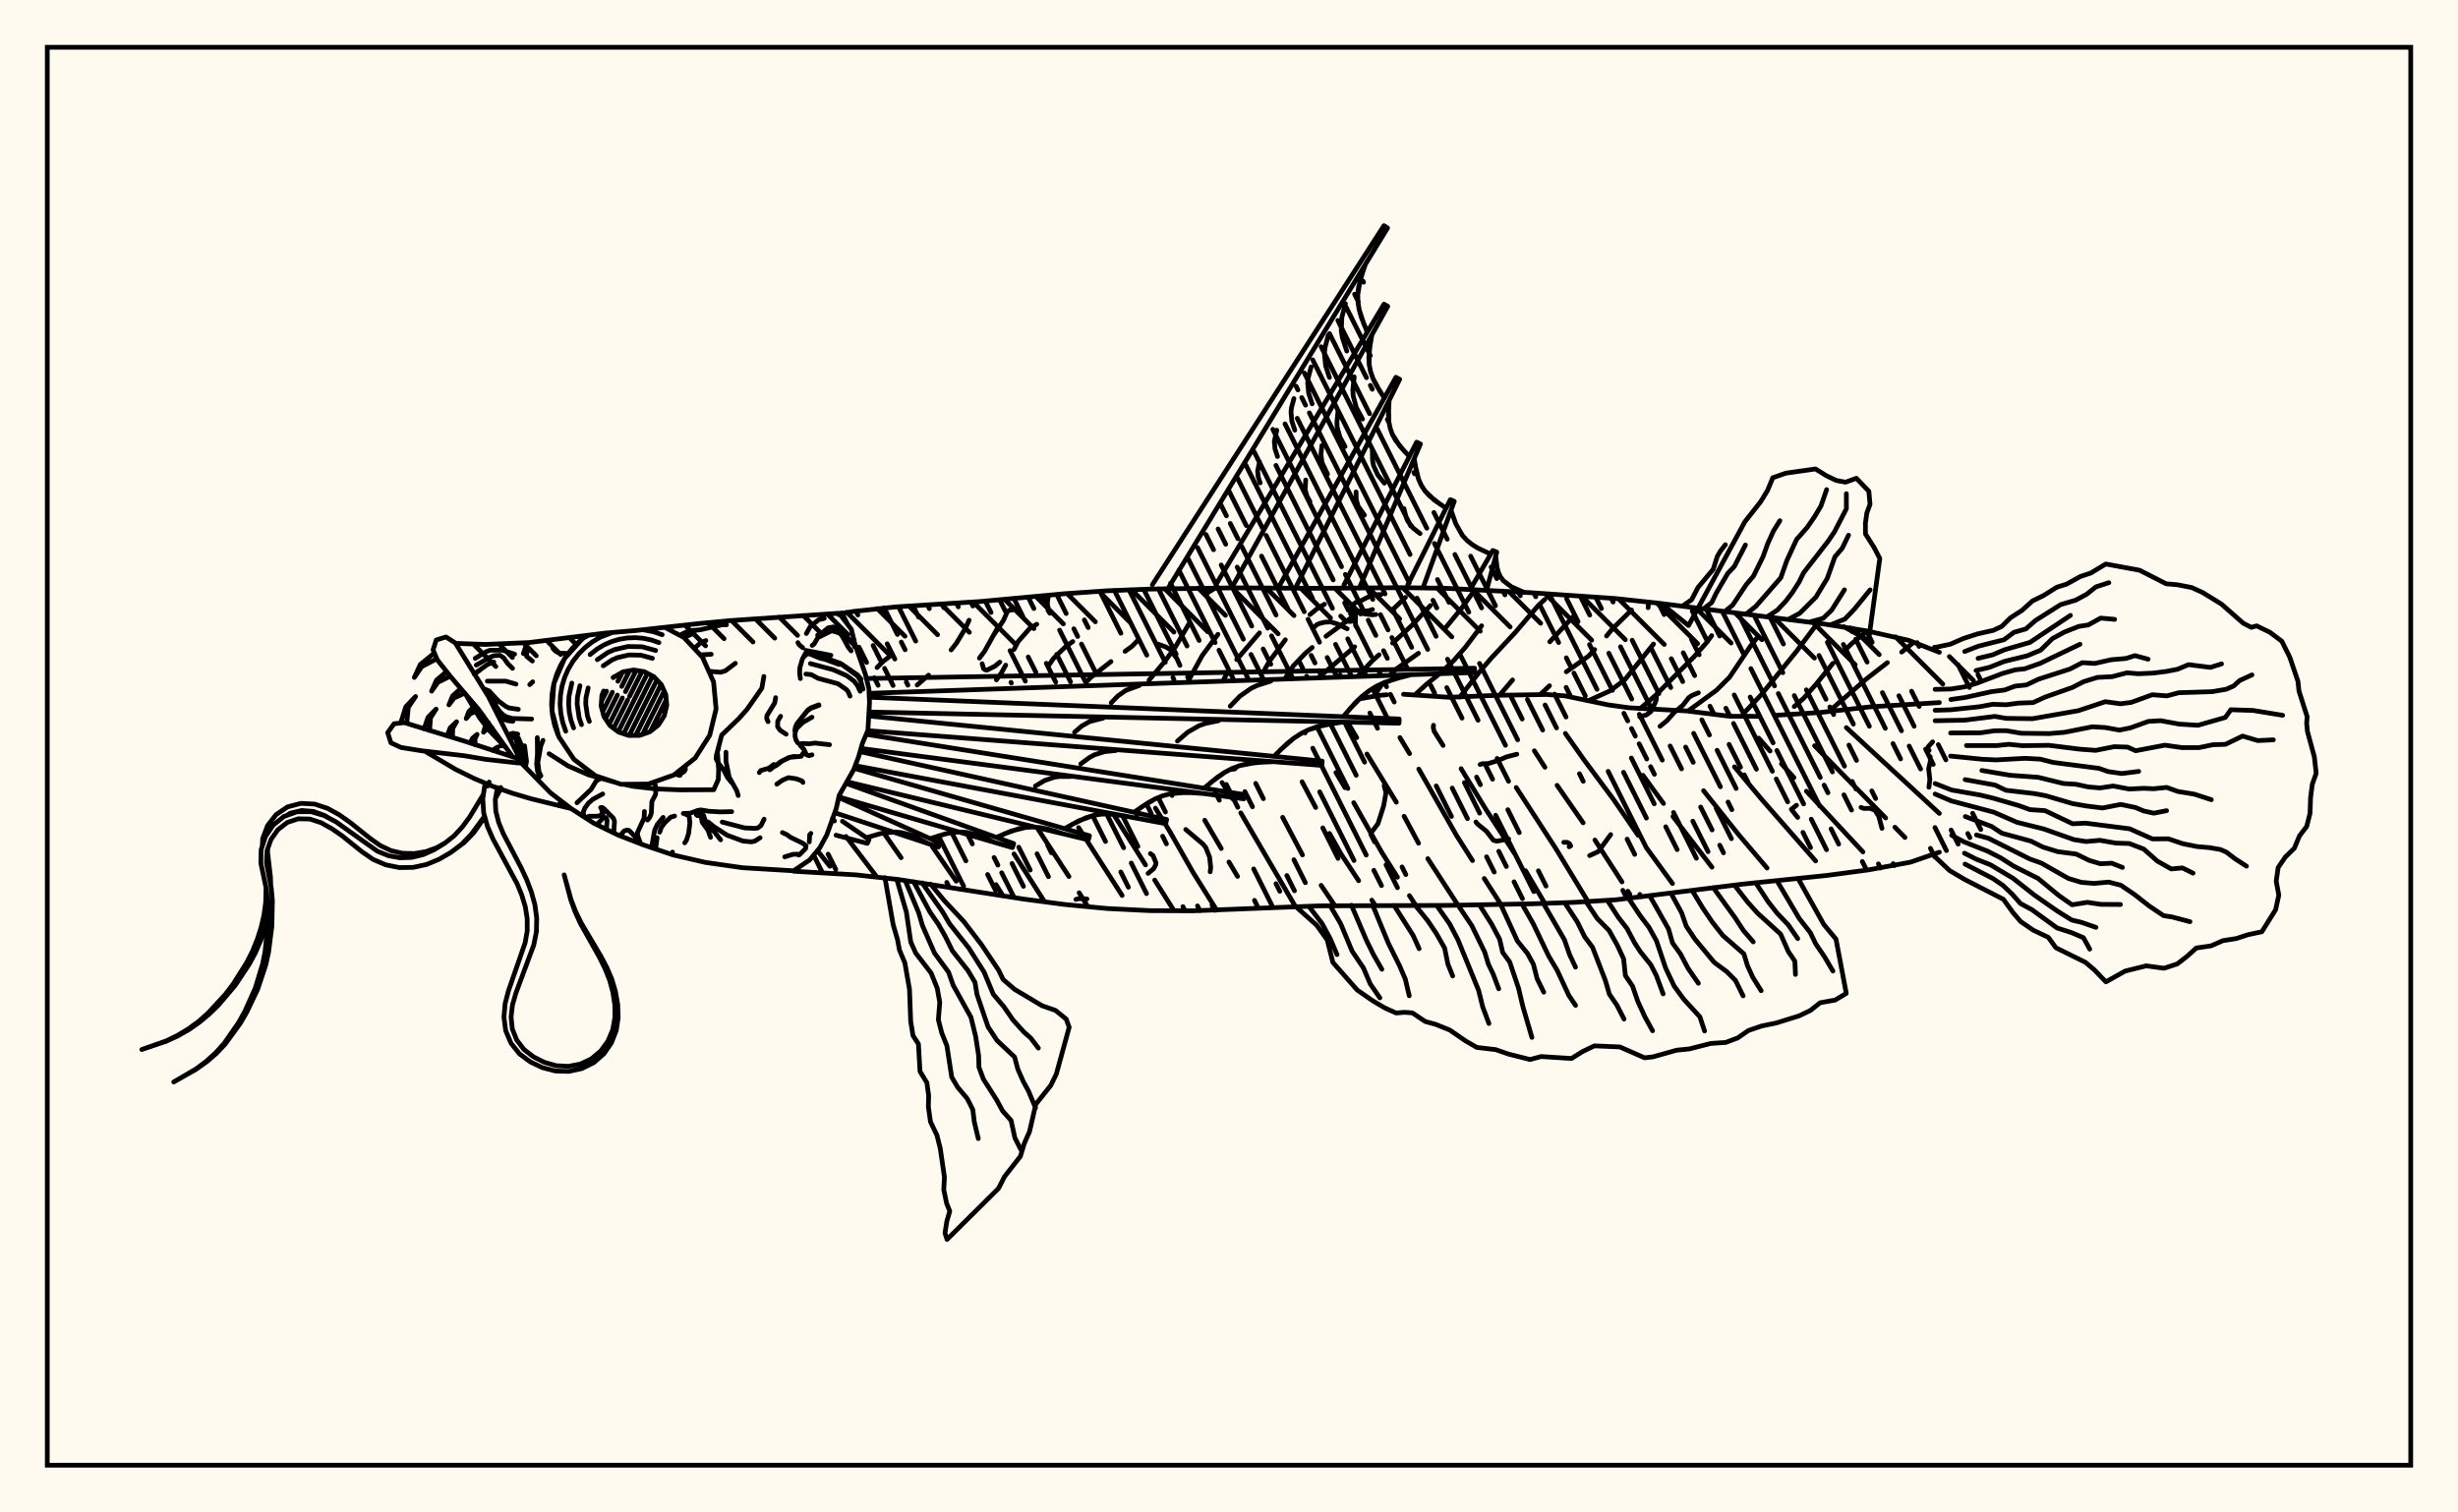 <svg xmlns="http://www.w3.org/2000/svg" width="520" height="320"><rect x="0" y="0" width="520" height="320" fill="floralwhite"/><rect x="10" y="10" width="500" height="300" stroke="black" stroke-width="1" fill="none"/><path stroke="black" stroke-width="1" fill="none" stroke-linecap="round" stroke-linejoin="round" d="
M 177.59 129.87 180.54 129.37 189.46 128.41 207.36 127.27 225.22 125.62 234.16 125 243.12 124.64 261.06 124.38 278.99 124.47 296.93 124.34 305.89 124.47 323.8 125.4 341.7 126.63 350.61 127.59 386.2 132.07 395.05 133.51 403.8 135.48 410.28 138.01 
M 410.28 180.31 404.15 182.42 395.33 184.04 386.44 185.23 368.6 187.07 341.9 190.37 332.95 190.92 323.99 191.23 306.06 191.56 279.16 191.66 252.27 192.71 243.31 192.67 234.35 192.23 225.42 191.39 216.53 190.22 189.95 186.07 181.04 185.1 167.89 184.33 
M 287.58 147.87 291.71 147.14 293.38 146.99 
M 296.92 146.89 306.56 147.53 316.8 147.11 327.24 146.94 331.08 147.23 340.31 149.15 344.65 149.75 356.87 150.42 365.87 151.54 371.88 151.56 
M 375.67 151.34 385.13 150.74 395.79 149.54 410.28 148.65 
M 168.03 184.15 168.19 184.35 
M 172.92 179.97 175.56 183.28 
M 178.21 129.76 177.8 130.14 
M 176.11 173.13 176.53 173.7 
M 178.97 176.97 185.53 185.59 
M 180.7 135.35 180.65 135.4 
M 186.97 176.24 190.63 181.47 
M 188.24 138.87 186.8 139.96 185.54 141.24 
M 197.22 179.1 202.29 186.43 
M 205.01 131.22 204.23 132.95 202.33 136.09 201.22 137.51 
M 196.45 142.85 194.03 144.93 
M 210.71 187.17 212.2 189.56 
M 211 132.93 208.28 137.8 207.2 139.24 
M 211.85 176.69 211.92 176.79 
M 214.52 180.67 220.99 190.81 
M 219.33 132.07 217.77 133.04 215.39 135.74 214.53 137.41 
M 212.76 140.73 211.86 142.36 210.79 143.84 
M 219.35 175.04 226.14 185.46 
M 228.3 188.89 230.14 191.83 
M 226.95 135.74 225.46 136.79 222.87 139.31 221.83 140.82 
M 228.17 175.09 237.39 189.46 
M 240.76 135.42 239.5 136.73 238.01 137.81 
M 235.03 139.97 230.72 143.36 229.93 144.18 
M 235.75 172.56 242.34 183 
M 244.28 186.2 248.37 192.69 
M 251.54 131.95 248.67 136.85 246.49 139.85 243.08 143.91 
M 244.44 170.98 247.47 175.91 252.4 184.59 257.39 192.56 
M 257.66 134.21 254.34 138.69 251.57 143.73 
M 254.86 173.54 258.36 179.52 
M 259.99 182.38 261.81 185.43 
M 266.45 133.9 261.63 139.55 
M 259.5 142.65 258.97 143.58 
M 258.53 165.57 260.71 168.98 
M 262.49 171.99 274.09 191.87 
M 280.2 127.84 278.57 128.84 277.12 130.03 
M 271.92 135.36 268.56 139.9 267.59 141.56 
M 271.35 172.93 275.54 180.88 
M 279.49 187.32 282.39 191.61 
M 286.62 130.14 280.52 134.62 
M 277.6 136.99 276.17 138.2 273.59 140.9 272.03 143.3 
M 275.46 165.41 278.34 170.85 
M 281.26 176.34 283.74 180.74 287.43 186.34 
M 290.21 190.45 290.93 191.54 
M 297.33 126.4 294.63 128.99 
M 286.59 136.85 279.18 143.15 
M 282.62 163.45 284.53 166.66 
M 286.39 169.83 292.32 180.34 295.64 185.6 
M 298.17 189.5 299.53 191.57 
M 302.6 128.12 298.77 132.24 294.61 136.07 
M 291.75 138.53 290.34 139.78 287.35 142.98 
M 285.11 152.86 287.02 156.07 
M 289.18 159.53 295.4 169.73 
M 297.05 172.71 300.1 178.41 
M 302.06 181.68 308.36 191.38 
M 312.03 124.75 309.19 128.71 305.6 133.09 
M 300.08 138.22 295.39 141.54 294.1 142.84 
M 292.49 144.58 290.66 147.31 
M 296.16 156.06 298.2 159.44 
M 300.15 162.72 308.09 176.69 311.51 182.08 
M 314 185.87 317.53 191.37 
M 313.44 132.4 310 136.95 307.51 139.79 304.76 142.38 301.8 144.76 299.38 146.98 
M 309.1 162.64 314.32 171.2 320.44 180.63 
M 322.73 184.22 326.82 191.14 
M 326.79 126.84 325.43 128.1 320.57 133.8 315.43 139.3 312.98 142.18 308.81 147.51 
M 320.76 166.62 329.16 179.57 335.94 190.74 
M 332.97 130.3 327.86 135.79 
M 319.99 143.86 317.22 147.12 
M 324.6 158.85 326.84 162.34 
M 329.41 166.16 334.92 174.09 
M 337.41 177.73 343.14 186.6 
M 344.38 188.56 344.81 189.23 
M 345.16 129.07 341.08 133.08 339.87 134.56 
M 337.36 137.43 336.06 138.81 331.36 142.14 
M 327.8 145.09 325.84 146.96 
M 331.16 155.18 335.22 160.92 341.38 169.19 346.57 176.76 
M 348.28 179.33 353.82 186.94 
M 349.81 136.26 343.74 143.81 340.65 146.15 336.02 148.25 
M 347.57 164.03 351.92 170 
M 353.92 172.76 362.17 183.47 
M 362.12 134.48 360.95 136.05 358.37 138.97 350.12 147.22 346.98 149.92 
M 360.4 167.3 367.75 176.51 373.83 183.66 
M 371.56 135.14 370.34 136.67 365.91 143.26 363.14 146.03 357.1 150.44 
M 366.93 162.23 372.53 168.94 384.1 182.15 
M 384.5 131.86 380.04 137.83 372.63 146.95 369.05 150.76 
M 372.07 156.18 374.46 158.9 
M 376.88 161.61 379.52 164.52 
M 382.16 167.4 394.11 180.25 
M 395.05 133.51 391.71 136.19 390.36 137.53 
M 387.77 140.34 384.12 144.86 381.54 147.77 379.58 149.49 
M 383.88 157.78 398.92 173.06 
M 400.87 175.02 403.01 177.19 
M 404.85 135.89 402.3 137.97 
M 399.28 140.2 394.81 143.67 386.92 150.52 
M 390.6 153.94 410.28 172.1 
M 283.63 130.35 284.54 131.25 285.02 131.46 285.76 131.49 286.33 131.3 286.64 130.94 286.7 130.17 286.42 129.7 
M 292.17 125.79 290.63 125.84 290.04 126.01 287.8 127.16 286.89 127.43 286.31 127.83 285.6 129.03 
M 346.88 151.64 348.32 151.25 349.28 150.53 350.19 148.63 350.39 148.02 350.45 146.98 
M 380.31 172.95 378.96 171.24 380.06 170.37 
M 319.16 177.5 316.65 177.98 315.92 177.77 314.48 175.89 312.56 174.33 312.24 173.91 
M 221.8 125.93 221.58 127.51 221.71 129.15 222.1 129.75 
M 286.88 132.56 286.75 132.22 286.77 130.09 
M 340.75 176.58 338.12 180.18 336.29 181.02 
M 211.52 140.09 210.46 140.95 208.81 141.78 208.49 141.75 208.08 141.48 207.78 140.43 
M 290.01 176.27 291.51 174.29 292.72 170.48 293.21 167.7 292.81 166.23 
M 227.61 190.29 228.25 190.13 229.94 190.2 
M 283.52 142.83 283.42 143.06 
M 320.89 159.57 318.74 160.13 316.77 160.96 314.83 161.55 313.55 161.59 313.13 161.75 
M 291.06 130.01 290.28 130.08 288.54 129.86 286.86 129.24 286.19 129.36 285.75 129.77 
M 305.29 157.72 303.4 154.72 303.21 153.93 303.27 153.45 
M 243.37 180.6 243.93 181.02 244.56 182.57 244.5 182.96 244.04 183.81 242.88 184.79 
M 351.18 153.67 352.66 152.47 354.14 150.78 356.05 149.17 357.26 147.61 357.85 147.19 359.3 146.58 
M 261.69 162.2 261.21 162.7 260.5 162.78 
M 210.35 134.16 212.28 131.27 213.12 129.38 213.71 129.03 214.1 129.09 
M 408.07 166.57 408.27 164.95 408.01 162.63 408.38 161.03 408.34 160.09 
M 408.86 156.96 407.9 158.01 407.86 158.37 408.11 158.77 
M 254.85 125.78 257.1 124.41 
M 256.02 184.45 256.13 183.51 255.9 181.36 255.07 179.28 254.49 178.58 250.85 175.5 
M 348.66 128.57 348.79 127.39 
M 278.08 132.62 278.61 132.15 279.18 131.91 280.21 131.65 281.49 131.58 282.89 132 285 133.04 
M 330.82 178.21 331.55 178.21 332.02 178.49 332.29 178.97 331.96 179.16 
M 249.62 140.78 248.96 139.31 247.61 137.46 246.58 136.86 245 136.29 
M 398.14 175.26 397.46 172.72 396.65 171.43 395.59 171.02 394.29 171.05 393.71 170.83 
M 290.35 128.96 289.62 129.2 288.02 129.37 286.54 129.17 285.91 129.49 285.7 129.88 
M 168.83 184.37 168.34 183.94 
M 243.79 123.71 292.78 47.75 293.54 48.23 247.08 124.54 
M 257.3 123.58 292.79 64.35 293.58 64.81 260.57 124.38 
M 270.81 123.67 295.31 79.83 296.11 80.25 274.05 124.44 
M 284.31 123.78 299.69 93.55 300.5 93.93 287.56 124.44 
M 297.83 123.71 306.82 105.71 307.65 106.07 301.05 124.35 
M 311.36 124.14 315.81 116.47 316.65 116.82 314.5 124.86 
M 320.92 124.74 322.44 125.32 
M 288.84 55.95 287.77 59.17 287.24 62.37 287.29 63.96 287.55 65.55 288 67.13 289.24 70.28 
M 290.23 70.85 289.68 74.04 289.66 77.13 289.95 78.61 290.45 80.06 291.14 81.46 292.86 84.21 
M 293.87 84.74 293.73 87.77 293.82 89.22 294.1 90.61 294.57 91.92 296.11 94.34 298.15 96.58 
M 299.18 97.06 299.7 100.01 300.11 101.39 300.68 102.67 301.43 103.83 303.45 105.82 305.92 107.51 
M 306.97 107.96 307.97 110.8 309.38 113.28 310.32 114.31 311.41 115.19 312.64 115.96 315.37 117.24 
M 316.42 117.68 316.7 120.02 316.99 121.08 317.43 122.04 318.04 122.86 319.75 124.15 321.91 125.11 
M 288.27 57.56 287.41 60.77 287.24 62.37 287.29 63.96 287.55 65.55 288.58 68.7 
M 284.64 64.25 283.87 67.14 283.75 70.01 283.99 71.44 284.92 74.28 
M 281 70.94 280.32 73.51 280.18 74.79 280.43 77.33 281.25 79.86 
M 277.37 77.64 276.77 79.88 276.65 81 276.86 83.23 277.59 85.44 
M 273.74 84.33 273.22 86.25 273.12 87.21 273.3 89.12 273.92 91.01 
M 270.1 91.02 269.59 93.42 269.74 95.01 270.26 96.59 
M 266.47 97.71 266.06 99.64 266.18 100.91 266.59 102.17 
M 289.92 72.45 289.57 75.6 289.66 77.13 289.95 78.61 290.45 80.06 291.96 82.84 
M 286.49 79.72 286.2 82.44 286.27 83.75 286.95 86.27 288.25 88.66 
M 283.07 87 282.83 89.27 282.88 90.37 283.46 92.48 284.55 94.48 
M 279.65 94.27 279.45 96.1 279.67 97.85 280.84 100.3 
M 276.23 101.55 276.11 103.61 276.46 104.89 277.13 106.12 
M 293.76 86.27 293.82 89.22 294.1 90.61 294.57 91.92 295.25 93.16 297.09 95.47 
M 290.32 95.18 290.37 97.44 290.58 98.5 291.46 100.46 292.87 102.23 
M 286.88 104.08 286.91 105.66 287.31 107.1 288.66 108.99 
M 299.41 98.55 300.11 101.39 300.68 102.67 301.43 103.83 302.36 104.87 304.66 106.68 
M 297.01 107.6 297.47 109.45 297.84 110.28 298.93 111.71 300.42 112.89 
M 183.29 143.56 311.95 141.38 311.97 142.29 183.86 146.69 
M 183.89 147.52 296 152.12 295.97 153.02 183.88 150.65 
M 183.85 151.49 279.72 161.04 279.64 161.94 183.57 154.59 
M 183.24 155.37 263.27 168.13 263.14 169.02 182.14 158.35 
M 181.95 159.03 246.8 173.38 246.62 174.27 180.92 162 
M 180.71 162.55 230.48 176.83 230.25 177.7 179.18 165.4 
M 178.99 165.74 214.45 178.48 214.17 179.33 177.47 168.61 
M 178.14 169.04 198.85 178.37 198.53 179.21 176.96 172.07 
M 178.22 173.76 183.85 177.62 183.48 178.44 176.87 176.71 
M 298.54 142.75 294.73 143.74 291.21 145.18 289.61 146.17 288.13 147.34 286.74 148.67 284.16 151.63 
M 284.12 152.77 280.36 153.34 276.84 154.4 275.22 155.21 273.69 156.21 272.24 157.37 269.51 160.02 
M 269.42 161.16 265.74 161.32 262.25 161.99 260.62 162.61 259.06 163.43 257.57 164.43 254.72 166.76 
M 254.56 167.89 251 167.65 247.58 167.94 245.96 168.38 244.38 169.03 242.86 169.86 239.91 171.86 
M 239.68 172.97 236.29 172.35 234.62 172.21 232.97 172.26 231.37 172.52 228.25 173.65 225.23 175.32 
M 224.94 176.42 221.74 175.43 220.15 175.11 218.56 174.98 216.99 175.06 213.89 175.84 210.81 177.17 
M 210.45 178.25 207.49 176.91 204.48 176.11 202.97 176.02 201.43 176.14 199.89 176.46 196.78 177.43 
M 196.37 178.49 193.57 177.06 192.16 176.52 190.73 176.16 189.27 176.02 186.31 176.36 183.29 177.23 
M 296.61 143.21 292.92 144.38 291.21 145.18 289.61 146.17 288.13 147.34 285.43 150.12 
M 268.83 144.11 266 145.01 264.69 145.63 262.33 147.28 260.26 149.41 
M 241.05 145.02 238.17 146.07 236.52 147.22 235.08 148.7 
M 282.22 153.02 278.56 153.79 276.84 154.4 275.22 155.21 273.69 156.21 270.86 158.66 
M 257.8 152.48 254.99 153.07 253.67 153.54 251.26 154.92 249.09 156.8 
M 233.37 151.94 230.5 152.67 228.82 153.63 227.32 154.94 
M 267.56 161.2 263.96 161.56 262.25 161.99 260.62 162.61 259.06 163.43 256.13 165.56 
M 236.06 158.79 233.71 159.02 231.54 159.7 230.53 160.24 228.63 161.62 
M 252.77 167.73 249.27 167.7 247.58 167.94 245.96 168.38 244.38 169.03 241.38 170.82 
M 226.44 164.3 224.16 164.28 223.07 164.43 220.99 165.14 219.04 166.31 
M 237.98 172.63 234.62 172.21 232.97 172.26 231.37 172.52 229.8 172.99 226.74 174.45 
M 223.34 175.89 220.15 175.11 218.56 174.98 216.99 175.06 215.43 175.36 212.34 176.47 
M 196.87 187.06 199.72 190.5 203.88 194.95 207.62 199.84 211.25 205.25 212.22 207.24 214.66 209.33 220.48 212.8 223.29 213.77 225.56 215.61 226.19 217.34 223.46 227.28 222.28 229.67 219.13 233.63 217.8 239.43 216.7 241.91 215.87 244.65 212.53 248.92 211.23 251.45 200.35 262.24 199.92 260.89 200.3 258.43 200.93 256.25 200.27 254.62 199.66 251.73 199.8 249.05 198.92 243.01 198.22 240.2 196.85 237.35 196.4 234.19 196.46 231.76 196.08 229.07 194.63 226.68 194.3 220.87 193.15 219.12 192.66 216.07 192.41 209.33 191.43 203.73 190.28 200.99 189.87 198.78 188.95 195.63 187.21 185.68 
M 195.08 186.8 199.38 192.88 200.91 195.48 204.92 200.53 208.18 205.66 210.13 210.35 212.36 212.98 214.29 215.78 216.62 218.36 218.07 219.64 219.67 221.75 
M 193.29 186.55 196.73 192.96 198.49 195.5 199.92 198.01 201.49 201.18 204.76 205.32 206.26 207.84 206.69 210.42 209.03 217.27 210.93 220.14 214.64 223.64 215.33 226.22 216.5 228.86 217.58 230.83 219.07 234.4 
M 191.5 186.29 194.33 193.06 195.15 195.83 197.7 201.65 200.67 205.68 201.66 208.48 205.41 215.23 206.4 219.27 207.03 223.3 207.1 225.79 208.03 228.3 210.85 232.73 212.1 235.04 213.9 237.07 214.7 240.74 215.95 243.2 
M 189.72 186.04 191.75 192.98 192.67 199.29 193.72 201.64 196.98 205.87 198.27 209.07 198.81 212.04 198.52 215.75 199.23 218.54 200.32 221.26 201.34 227.9 202.59 230.02 204.63 232.45 205.8 234.77 206.12 237.39 206.96 240.9 
M 380.4 185.88 385.83 195.59 388.41 198.69 390.59 210.18 388.22 211.59 385.05 212.16 383.04 213.76 380.67 214.91 375.74 216.45 372.71 217.07 369.89 218.03 367.63 219.6 365.07 220.56 361.93 220.77 357.37 221.93 354.69 222.2 349.71 223.6 347.93 223.81 342.69 221.51 337.3 221.28 334.77 222.5 332.46 223.95 326.02 223.54 323.7 224.17 319.17 223.03 316.43 222.08 312.42 221.61 310 220.2 306.73 217.95 303.76 216.74 301.53 216.13 298.79 214.3 297.09 214.18 295.37 214.33 292.93 213.24 290.33 211.69 287.12 209.46 281.98 203.63 280.78 198.86 278.54 195.74 274.14 191.82 
M 375.9 186.31 380.65 194.35 382.97 197.31 384.12 199.69 386.01 202.47 387.76 205.45 
M 371.41 186.75 374.08 190.81 375.98 193.23 378.32 195.68 380.32 198.59 
M 366.93 187.26 369.72 190.86 371.82 193.2 376.69 197.62 378.33 201.33 379.71 203.36 379.84 206.17 
M 362.44 187.79 367.07 194.18 368.84 196.89 370.91 199.28 
M 357.97 188.38 360.25 192.15 362.25 195.1 364.47 197.92 368.92 201.81 369.69 204.33 370.83 206.81 372.58 209.61 
M 353.5 188.99 355.76 193.14 356.73 195.94 358.55 198.67 362.64 203.61 365.31 205.58 367.15 207.44 368.76 210.7 
M 349.02 189.55 352.98 196.54 353.83 199.5 355.52 201.85 357.13 204.9 359.3 208.04 
M 344.53 190.07 347.04 193.81 348.84 196.19 350.43 199.05 352.36 204.79 354.15 208.59 356.21 211.42 359.62 215.14 360.61 218.14 
M 340.04 190.49 342.39 194.12 344.21 196.46 345.8 199.47 347.05 201.4 349.22 204.1 350.38 206.34 351.84 210.28 
M 335.53 190.76 337.9 194.33 340.4 196.86 342.14 199.97 343.48 202.86 343.86 206.42 345.37 208.64 346.49 211.88 347.97 215.11 349.61 218.09 
M 331.03 191.01 333.69 195.06 335.24 198.2 336.91 200.42 339.64 207.5 340.47 210.35 342.08 212.7 343.57 215.61 
M 326.52 191.15 330.96 198.83 332.06 201.99 333.31 204.63 
M 322 191.29 324.35 195.42 327.65 202.32 329.43 205.3 331.9 210.61 333.32 212.72 
M 317.49 191.38 321.01 199.09 323.14 201.72 324.4 204.02 325.18 207.06 326.59 209.92 
M 312.98 191.46 315.56 195.52 317.25 198.72 317.9 201.51 319.37 203.51 321.25 209.06 322.15 212.89 324.08 219.49 
M 308.47 191.53 311.38 195.87 314.11 201.47 314.86 203.96 315.9 206.13 317.06 209.21 
M 303.95 191.59 306.66 195.44 308.42 198.8 312.82 209.58 313.66 213 314.99 216.55 
M 299.44 191.59 302.03 194.78 303.86 197.5 305.62 200.6 306.3 203.96 307.32 206.49 
M 294.92 191.56 298.95 197.91 300.22 200.72 
M 290.41 191.54 293.71 199.56 296.06 204.28 297.3 207.16 298.13 210.68 
M 285.9 191.52 289.09 198.98 290.63 202.1 292.34 205.08 
M 281.38 191.59 283.62 195.43 286.06 201.27 288.44 204.79 289.87 208.15 291.92 211.13 
M 276.87 191.74 279.69 195.4 281.44 198.65 282.85 201.97 
M 409.38 136.98 412.56 136.31 415.34 135.1 418.35 134.12 421.71 133.36 423.49 132.53 425.33 130.71 427.74 129.16 429.96 127.16 432.36 125.98 435.13 124.24 437.2 123.59 440.08 121.99 442.32 121.24 445.49 119.33 452.64 120.65 458.27 123.52 460.63 123.72 463.66 124.31 465.97 125.36 469.93 127.79 474.57 131.86 476.27 132.73 477.41 132.42 480.21 133.78 482.73 135.67 484.41 139.04 486.14 144.14 486.36 146.22 488.09 151.64 487.98 153.03 488.15 154.77 489.61 160.13 490 163.61 489.17 165.96 488.81 168.76 488.7 172.05 487.99 174.86 486.47 176.84 485.37 179.48 483.47 181.33 481.95 183.56 481.54 186.44 482.09 189.39 481.41 192.49 478.5 197.14 475.54 197.77 473.12 198.57 470.26 199.02 467.76 200.12 464.63 200.58 462.71 202.32 460.61 203.94 457.82 204.86 454.04 204.35 449.58 205.46 445.51 207.74 443 205.13 441.19 203.61 434.93 200.52 433.33 198.32 430.13 196.8 427.47 194.97 425.81 193.02 423.84 190.28 415.65 186.08 412.45 184.19 409.38 181.29 
M 415.64 137.84 418.59 136.7 423.96 135.35 426.08 133.78 428.57 133.07 430.63 131.27 435.94 127.92 439.12 126.98 441.44 125.73 443.4 124.17 446.14 123.28 
M 418.47 139.29 421.54 138.55 424.04 137.48 429.43 135.92 438.01 130.2 
M 418.04 141.87 420.92 141.18 423.99 139.95 428.86 138.75 431.71 137.56 434.2 135.11 436.74 133.73 439.77 132.53 441.79 132.22 444.42 130.77 447.36 131.04 
M 409.38 145.85 412.7 145.78 415.57 145.33 418.2 144.56 423.61 142.5 426.34 141.72 428.31 141.51 431.61 140.35 440.03 136.31 
M 412.71 148 415.77 147.56 421.3 146.34 424.08 145.99 426.29 145.17 428.69 144.92 431.28 143.69 437.91 141.55 440.53 140.2 443.14 140.37 446.64 139.58 449.74 139.32 451.66 138.71 454.44 139.47 
M 409.38 150.28 412.61 150.18 418.76 149.53 421.56 149.01 424.43 149.11 427.02 148.76 430.11 148.65 432.64 147.49 438.45 145.44 440.81 144.22 443.73 143.32 446.81 143.17 449.98 142.35 452.36 142.55 455.5 142.41 458.34 142.05 460.69 141.59 462.99 140.62 467.62 141.21 469.98 140.46 
M 409.38 152.49 415.64 152.37 422.02 151.57 424.43 151.99 429.98 152.06 439.7 150.36 445.39 148.46 448.61 148.9 450.86 148.61 455.33 146.99 458.42 147.23 460.95 146.56 467.99 146.34 470.97 145.83 472.53 145.14 473.8 143.99 476.41 142.79 
M 412.66 155.08 418.97 155.05 421.96 154.61 424.44 154.6 427.61 155.14 433.54 155.21 436.76 154.94 442.65 153.77 445.36 153.93 448.38 154.47 450.7 154 454.5 152.63 457.1 152.48 461 153.2 465.01 153.45 470.79 151.79 471.94 150.16 476.68 150.32 482.9 151.34 
M 416.01 157.74 422.35 157.75 424.96 157.48 427.89 157.77 433.44 157.69 439.91 158.5 443.36 158.76 447.25 157.98 450.11 158.07 451.79 158.84 458 157.66 461.62 158.18 465.2 158.18 468.14 157.57 470.82 157.48 474.42 155.74 477.64 156.69 480.93 156.53 
M 412.65 159.97 419.37 160.64 422.26 160.78 428.42 160.44 431.64 160.62 434.35 161.31 444.07 162.57 445.98 163.25 448.87 163.66 452.45 163.21 
M 419.27 163.01 425.24 164.03 431.18 164.46 436.53 165.77 439.16 165.93 441.73 166.49 444.26 166.71 447.05 166.3 450.44 166.94 453.53 166.79 455.62 166.88 458.36 166.6 460.75 167.46 464.2 168.02 467.82 169.2 
M 415.73 164.95 422.1 166.11 424.35 167.2 430.35 167.9 432.78 168.35 438.41 170.01 441.37 170.53 444.79 170.95 448.66 170.2 451.77 170.85 453.5 171.58 455.64 172.05 458.35 171.52 
M 409.38 165.78 412.88 167.15 418.91 168.21 421.65 168.87 427.05 170.43 429.46 171.3 432.63 171.51 438.48 174.29 441.22 174.16 450.52 175.35 455.36 177.5 458.7 177.47 461.79 178.51 464.79 179.11 467.5 179.35 469.75 179.74 471.04 180.32 472.78 181.66 475.25 183.26 
M 409.38 168 412.83 169.46 421.77 171.83 426.71 173.98 432.37 175.39 438.76 177.65 441.33 178.05 444.24 177.79 447.61 178.38 450.46 178.47 453.53 179.65 456.39 182.19 459.34 183.85 461.7 183.63 463.95 184.74 
M 415.77 172.76 421.32 174.85 423.49 176.28 429.68 177.97 432.18 179.22 435.32 180.19 439.23 180.7 441.98 182.04 444.35 182.75 446.74 182.63 449.01 183.53 
M 418.13 176.66 420.65 177.35 429.41 181.74 431.86 182.61 437.56 185.85 440.3 186.68 442.99 186.91 446.1 186.63 448.67 187.29 451.53 189.23 454.69 191.7 457.71 193.73 459.51 194.01 463.3 195.01 
M 412.89 176.73 415.46 178.1 420.51 180.1 423.28 181.51 426 183.25 431.14 185.84 435.59 189.5 438.35 191.43 441.58 190.91 444.46 191.34 448.59 191.37 
M 415.58 180.51 418.06 181.77 421.07 182.96 425.86 185.82 430.4 189.39 435.22 192.75 438.31 194.67 440.32 195.14 443.41 196.21 
M 415.71 182.82 421.67 185.91 423.76 187.35 425.7 189.2 427.45 191.17 429.88 192.48 435.17 196.33 438.26 197.33 440.76 198.39 442.09 200.81 
M 351.42 127.67 357.22 132.35 369.13 110.4 372.48 106.14 373.93 103.77 375.04 101.08 377.81 100.11 384.07 99.22 386.38 100.65 388.46 101.65 390.43 102.02 392.72 101.19 395.36 103.93 395.61 106.69 394.94 108.53 394.63 110.73 394.65 112.97 396.45 115.8 397.68 118.16 395.3 135.54 390.06 132.58 
M 355.89 128.25 357.88 126.88 359.2 124.32 362.43 120.45 363.31 117.71 363.97 116.58 365.01 115.25 
M 360.37 128.83 362.11 127.5 363.12 125.41 365.53 121.3 366.89 119.88 369.25 115.31 
M 364.85 129.41 366.56 128.01 369.39 123.74 370.95 121.89 372.97 117.8 373.99 114.97 375.2 112.31 376.54 110.17 
M 369.32 129.99 371.47 128.27 376.73 122.24 378.02 118.58 380.08 114.13 382.31 111.6 383.86 109.35 385.23 107.05 386.43 103.59 
M 373.8 130.53 376.02 129.07 377.83 127.14 379.21 125.32 380.6 123.14 381.55 121.2 386.72 114.54 388.09 112.52 390.61 107.64 390.6 104.45 
M 378.29 131.06 380.75 129.75 384.15 126.35 386.57 122.36 388.17 117.83 389.72 116.01 391.07 113.23 
M 382.77 131.62 385.7 130.82 387.49 129.09 390.2 124.79 
M 387.24 132.21 390.31 130.97 392.42 128.75 395.63 124.8 
M 96.37 136.12 102.65 136.35 111.92 135.95 128.1 133.94 134.52 133.4 147.97 131.92 154.55 131.3 177.51 129.75 180.11 133.14 180.85 136.24 183.04 142.55 183.81 145.65 183.95 148.64 183.61 154.5 182.45 157.26 181.65 160.08 180.59 162.86 177.55 168.25 176.9 171.09 174.9 176.67 173.43 179.37 171.28 181.95 167.89 184.24 157.08 183.59 149.25 182.47 142.45 180.9 136.28 178.82 130.69 176.65 125.55 174.13 120.81 171.07 116.48 167.76 109.8 160.93 
M 107.15 158.32 103.57 154.63 101.45 151.84 98.44 146.77 
M 161.6 143.12 161.17 145.61 158.09 150.02 156.32 152.02 152.68 155.52 151.76 159 152.03 162.76 151.96 164.92 151 167.09 143.89 167.12 138.72 166.91 133.87 166.36 131.99 165.94 
M 130.08 165.5 124.52 163.94 120.19 162.06 116.16 159.47 
M 108.49 160.18 101.19 150.02 95.32 143.16 92.5 139.59 91.62 137.5 92.29 135.4 94.35 134.77 96.32 136.03 103.33 147.38 110.07 160.75 
M 109.6 161.43 102.69 160.65 98.18 159.89 89.14 158.84 84.82 158.14 82.7 157.16 82.02 155.02 83.36 153.13 85.55 152.89 98.69 156.94 109.79 160.56 
M 118.22 155.88 116.76 150.34 117.18 144.61 119.43 139.34 123.27 135.08 124.53 134.38 
M 140.66 132.74 144.68 134.87 148.61 139.05 150.96 144.28 151.49 149.99 150.14 155.57 147.05 160.4 142.56 163.97 137.15 165.88 131.41 165.94 125.97 164.13 121.41 160.65 118.22 155.88 
M 118.01 155.39 117.31 153.35 116.87 151.24 116.69 149.08 116.78 146.93 117.13 144.8 117.75 142.73 118.62 140.75 119.72 138.89 121.05 137.19 122.58 135.66 124.16 134.43 
M 119.68 154.7 119.05 152.87 118.65 150.98 118.49 149.05 118.57 147.11 118.89 145.2 119.44 143.35 120.22 141.57 121.21 139.91 122.4 138.38 123.77 137.01 125.3 135.82 126.96 134.83 129.55 133.81 
M 136.04 133.24 138.26 133.66 140.09 134.29 
M 121.35 154.01 120.79 152.39 120.44 150.72 120.3 149.01 120.37 147.3 120.97 144.53 
M 124.84 138.49 126.32 137.32 127.79 136.44 129.36 135.75 131 135.26 132.69 134.98 134.4 134.91 136.1 135.05 137.78 135.4 139.4 135.96 
M 123.02 153.32 122.53 151.91 122.1 148.97 122.16 147.48 122.69 145.08 
M 126.36 139.57 128.61 138.04 129.98 137.45 132.87 136.78 135.84 136.84 138.71 137.63 
M 124.68 152.63 124.27 151.43 123.91 148.93 123.96 147.67 124.43 145.55 
M 127.62 140.87 129.44 139.65 130.6 139.14 133.06 138.57 135.58 138.62 138.02 139.29 
M 127.76 151.59 127.17 149.37 127.34 147.08 127.71 146.2 
M 129.7 143.35 131.78 142.15 134.04 141.75 136.31 142.11 138.34 143.18 139.91 144.85 140.85 146.95 141.06 149.23 140.52 151.46 139.29 153.39 137.49 154.82 135.33 155.59 133.03 155.61 130.86 154.89 129.03 153.5 127.76 151.59 
M 129.81 143.25 129.74 143.38 
M 128.31 146.24 127.24 148.38 
M 131.68 142.21 130.72 144.14 
M 129.55 146.46 127.49 150.59 
M 133.19 141.9 131.53 145.23 
M 130.61 147.07 128.09 152.09 
M 134.58 141.84 132.32 146.34 
M 131.66 147.67 128.87 153.25 
M 135.83 142.03 133.18 147.34 
M 132.79 148.11 129.81 154.09 
M 136.97 142.46 134.04 148.33 
M 133.94 148.54 130.79 154.83 
M 138.05 143.02 131.93 155.25 
M 138.98 143.86 133.11 155.61 
M 139.86 144.8 134.47 155.6 
M 140.52 146.2 135.93 155.37 
M 140.95 148.04 137.61 154.73 
M 100.18 136.3 104.9 141.02 
M 105.58 136.28 108.4 139.1 
M 110.74 136.02 113.46 138.74 
M 115.68 135.55 118.61 138.48 
M 120.47 134.92 122.02 136.47 
M 144.9 132.27 149.27 136.64 
M 149.79 131.74 153.18 135.13 
M 154.75 131.28 159.3 135.83 
M 159.82 130.94 163.9 135.02 
M 164.85 130.55 168.73 134.43 
M 169.93 130.22 173.44 133.73 
M 175.06 129.93 179.38 134.25 
M 154.79 171.72 152.35 171.78 149.95 171.64 148.3 171.36 147.63 171.46 146.02 172.05 144.55 172.11 
M 164.34 165.91 165.49 165.1 166.79 164.53 168.45 164.77 169.67 165.23 169.87 165.55 
M 181.11 137.06 180.77 136.83 
M 138.21 165.51 138.65 166.13 138.74 167.65 138.65 168.18 137.91 169.57 137.79 172.06 137.5 172.85 136.98 173.51 
M 154.78 165.58 153.94 164.55 153.05 162.83 151.94 161.41 151.49 160.55 151.57 159.7 152.01 158.3 
M 173.27 149.23 171.52 149.88 170.77 150.44 168.74 152.93 168.28 153.79 168.15 154.63 
M 124.58 172.7 126.24 172.7 127.08 172.54 127.45 171.98 127.31 171.31 
M 139.01 177.24 138.7 179.64 
M 181.97 146.26 181.38 145 180.64 144.07 179.1 142.94 176.25 141.69 171.44 140.4 
M 142.27 180.27 142.19 180.81 
M 140.29 172.94 139.07 174.41 138.5 175.63 137.83 179.34 
M 109.15 144.74 106.97 144.11 103.1 144.11 
M 116.94 137.13 117.47 137.73 118.28 138.18 120.15 138.25 
M 149.32 135.53 148.24 135.98 146.86 137.19 
M 127.51 167.98 125.41 169.12 124.47 169.94 123.74 170.95 123.4 171.79 123.47 172.44 123.68 172.68 
M 175.02 133.81 173.01 134.91 172.21 136.28 171.82 136.56 
M 112.62 139.86 111.4 138.86 111.4 138.33 111.75 137.14 
M 111.15 162.34 111.39 161.09 110.97 157.79 
M 114.17 164.39 113.7 163.1 113.53 161.62 113.7 159.46 113.67 156.06 
M 175.49 157.56 172.37 157.21 171.18 157.38 169.63 157.3 169.32 157.47 169.29 157.76 
M 171.54 176.33 171.3 176.58 171.2 178.12 
M 104.47 140.08 103.17 140.57 100.3 142.6 
M 177.51 140.59 174.54 139.5 173.48 139.26 171.34 138.37 170.7 138.34 170.16 138.88 
M 165.52 176.15 166.42 176.56 167.3 177.19 169.82 178.4 170.53 178.95 170.42 179.55 169.12 180.85 
M 150.46 138.43 148.14 138.55 
M 128.29 175.47 128.44 173.54 128.22 172.98 
M 171.78 151.74 169.82 152.87 168.51 154.15 168.21 154.99 168.2 155.77 168.37 156.52 168.77 157.17 
M 126.66 174.04 127.5 173.2 127.55 171.83 127.25 171.23 
M 146.14 134.26 144.69 134.88 
M 162.84 162.88 165.19 161.13 166.87 160.28 167.85 160.05 169.11 160.08 
M 161.65 173.32 160.98 174.68 160.32 175.17 159.82 175.27 157.55 175.17 152.79 173.93 
M 144.95 162.07 145 162.78 144.76 163.22 143.91 163.78 
M 170.43 138.2 169.76 139.4 169.21 141.29 169.16 142.38 169.32 143.57 
M 127.23 164.61 126.14 165.22 125.04 167.02 122.06 169.85 
M 175.78 138.65 170.53 137.62 
M 147.36 133.36 145.88 133.48 143.92 134.47 
M 112.47 152.13 108.36 152.01 107.19 151.68 106.47 151.27 105.71 150.53 105 149.49 104.61 148.5 
M 179.82 147.29 179.44 146.36 179.07 145.9 177.27 144.66 173.05 143.51 171.64 142.74 170.49 142.61 
M 171.78 159.7 171.14 159.88 170.62 159.7 170.06 158.52 169.65 158.13 
M 182.57 145.81 182.11 144.1 181.46 143.06 178.22 140.68 177.18 140.21 
M 143.86 164.06 143.32 163.94 143.34 163.35 
M 182.17 143.71 181.45 142.83 177.89 140.39 174.93 139.3 173.89 139.09 
M 168.8 135.96 169.09 136.44 169.82 137.04 
M 152.45 177.69 151.2 176.09 149.43 174.32 148.82 172.45 147.97 172.14 147.31 172.38 
M 156.17 168.32 155.88 167.34 154.25 164.4 153.58 161.03 153.58 159.15 
M 108.5 152.61 107.35 152.46 106.75 152.23 105.59 151.23 104.86 150.16 104.33 148.5 103.91 147.76 
M 110.72 138.29 111.5 135.98 
M 108.43 141.4 107.39 140.37 106.56 139.19 105.79 138.65 104.52 138.73 103.79 138.99 100.75 140.72 
M 160.8 177.24 159.71 177.95 158.98 178.12 157.19 177.95 153.85 176.72 150.99 174.87 149.79 173.9 
M 153.68 132.2 152.84 132.17 148.14 133.25 145.9 133.44 144.32 134.12 143.9 134.45 
M 164.13 162.03 165.45 161.03 167.1 160.24 169.49 160.02 169.88 159.39 
M 114.43 164.15 114.02 163.29 113.78 161.33 114.4 157.85 114.87 156.64 
M 131.43 176.51 132.03 175.81 132.71 175.61 133.1 175.72 134.5 177.16 135.19 178.4 
M 102.65 153.43 102.23 151.39 
M 144.86 178.33 145.23 177.76 145.68 176.33 145.95 174.1 145.81 172.79 145.64 172.51 144.93 172.24 
M 160.63 163.46 160.93 163.03 162.68 162.52 163.7 161.74 
M 110.49 161.66 110.64 160.25 110.49 158.04 109.67 156.14 
M 108.87 138.41 106.34 137.57 103.66 137.57 102.82 137.9 100.53 139.29 
M 109.65 150.07 107.7 149.79 107.01 149.47 105.43 148.3 103.59 146.33 102.55 145.83 
M 180.68 136.43 179.86 135.65 178.21 133.37 176.92 132.78 176.26 132.64 175.19 132.84 174 133.84 172.98 134.38 
M 109.53 155.32 108.48 155.13 107.46 155.49 
M 106.33 157.14 106.18 157.37 
M 155.56 140.34 153.47 141.92 152.45 142.24 149.95 142.02 
M 112.69 144.26 112.07 144.85 
M 129.84 176.24 130 173.73 129.75 173.1 127.68 171 127.37 170.83 127.06 170.87 
M 142.71 172.65 141.9 172.89 140.68 174.02 139.91 175.05 139.55 176.07 
M 109.68 160 109.65 157.9 109.12 156.32 108.31 155.76 107.61 155.8 
M 149.83 138.47 148.2 138.61 
M 101.5 141.82 100.32 142.63 
M 180.06 137.71 179.45 136.93 178.04 134.36 177.53 133.92 175.97 133.44 173.21 134.81 
M 165.14 151.55 164.53 152.59 164.51 153.76 165.03 154.5 166.31 155.34 
M 166.01 181.29 167.79 180.75 168.77 180.72 168.91 180.91 
M 177.8 130.13 177.34 130 177.2 129.78 
M 164.09 147.61 163.9 148.71 162.26 151.38 162.18 151.98 162.49 152.69 
M 174.38 130.84 173.21 131.11 171.41 132.57 170.59 134.04 
M 150.32 177.16 149.77 175.65 148.55 173.97 148.34 172.75 148.12 172.58 147.53 172.56 
M 103.52 146.21 102.35 145.72 
M 173.23 149.12 171.54 149.76 170.86 150.25 168.54 153.18 168.16 154.45 
M 136.33 171.69 136.27 173.06 134.84 176.19 134.92 176.82 135.53 178.53 
M 105.23 166.65 104.78 169.17 104.88 171.6 105.5 174.01 106.48 176.4 110.23 183.55 111.4 186.07 112.4 188.68 113.16 191.41 113.54 194.24 113.48 197.11 112.93 199.91 109.14 210.12 108.41 212.63 108.12 215.17 108.38 217.69 109.31 220.03 110.84 222.04 112.87 223.61 115.18 224.77 117.67 225.48 120.25 225.61 122.78 225.13 125.12 224.02 127.1 222.35 128.63 220.24 129.64 217.83 130.09 215.23 130.06 212.58 129.66 209.93 128.96 207.35 127.96 204.86 126.76 202.44 122.78 195.36 121.66 192.89 120.74 190.34 119.35 185.1 120.8 190.32 121.77 192.84 122.95 195.27 127.09 202.26 128.36 204.67 129.43 207.18 130.21 209.81 130.68 212.52 130.78 215.28 130.37 218.03 129.35 220.64 127.76 222.95 125.64 224.81 123.1 226.08 120.33 226.68 117.5 226.6 114.76 225.89 112.21 224.68 109.91 222.98 108.11 220.72 106.98 218.05 106.61 215.19 106.86 212.34 107.57 209.63 111.1 199.45 111.54 196.93 111.53 194.38 111.13 191.85 110.38 189.37 109.38 186.95 104.25 177.44 103.12 174.83 102.33 172.01 102.13 169.03 102.55 166.21 
M 105.72 167.28 104.82 168.91 
M 102.52 172.69 99.66 176.57 97.66 178.63 95.37 180.36 92.91 181.79 90.25 182.9 87.4 183.52 84.47 183.56 81.61 182.98 78.93 181.83 76.59 180.22 72.37 176.83 70.2 175.33 67.94 174.07 65.55 173.29 63.09 173.24 60.76 174.02 58.79 175.54 57.34 177.6 56.49 179.97 56.37 182.52 57.37 187.79 57.63 190.54 57.51 196.01 56.82 201.43 56.24 204.1 54.52 209.28 52.18 214.19 50.81 216.54 47.61 220.93 45.74 222.91 43.68 224.68 41.46 226.25 36.75 228.92 41.43 226.19 43.6 224.58 45.61 222.77 47.41 220.77 50.49 216.34 51.8 213.98 54 209.07 55.56 203.93 56.08 201.3 56.63 195.96 56.62 190.6 56.31 187.96 55.18 182.61 55.25 179.75 56.16 177 57.78 174.59 60.06 172.75 62.84 171.75 65.79 171.73 68.58 172.56 71.08 173.88 79.86 180.11 82.19 181.05 84.64 181.49 87.13 181.4 89.56 180.81 91.87 179.77 94.06 178.43 96.06 176.85 97.79 174.98 99.34 172.89 102.29 168.02 
M 103.17 166.31 103.32 166.01 
M 105.94 166.62 105.64 167.24 
M 104.88 168.81 104.82 168.93 
M 102.57 172.85 100.23 176.17 98.23 178.24 95.6 180.19 
M 69.78 173.19 68.66 172.53 66.28 171.67 63.8 171.48 61.4 172.06 60.64 172.54 
M 56.66 179.48 56.6 180.23 57.22 185.57 57.28 187.37 
M 56.68 193.88 56.03 196.45 55.13 199.04 54.04 201.55 52.75 203.96 49.74 208.5 46.22 212.65 44.27 214.55 42.18 216.29 39.96 217.85 37.59 219.19 35.13 220.32 30 222.05 35.1 220.26 37.54 219.08 39.85 217.69 42.03 216.1 44.05 214.31 47.7 210.35 49.33 208.2 52.2 203.65 53.41 201.25 54.42 198.77 55.24 196.22 55.84 193.62 56.2 190.98 56.28 187.81 
M 55.48 179.05 55.58 177.41 56.6 174.69 58.38 172.38 60.81 170.73 63.66 169.97 66.59 170.13 69.33 171.04 71.8 172.41 74.07 174.01 78.31 177.39 80.43 178.89 82.7 179.97 85.13 180.53 87.64 180.59 90.11 180.18 92.46 179.32 94.21 178.31 
M 103.11 166.3 103.48 165.47 
M 109.76 160.96 110.1 161.48 
M 106.16 156.9 105.95 157.83 106.67 157.62 
M 103.37 152.94 102.61 153.87 102.29 154.93 102.9 154.32 104.1 153.97 
M 100.5 149.23 99.18 150.55 98.63 152.03 99.48 151 101.36 150.25 
M 97.48 145.67 95.76 147.23 94.97 149.13 96.06 147.68 98.33 146.64 
M 94.49 142.08 92.33 143.92 91.31 146.23 92.63 144.37 95.25 143.07 
M 91.9 138.16 88.91 140.6 87.65 143.34 89.21 141.05 92.41 139.38 
M 109.75 160.75 110.49 160.91 
M 104.33 158.84 104.64 158.44 105.27 158.05 105.17 158.55 105.34 159.15 
M 99.46 157.21 99.94 156.22 100.93 155.38 100.47 156.33 100.53 157.6 
M 94.59 155.69 95.24 153.99 96.59 152.7 95.78 154.1 95.71 156.03 
M 89.71 154.22 90.55 151.77 92.26 150.03 91.08 151.87 90.87 154.57 
M 84.77 152.97 85.85 149.54 87.92 147.36 86.38 149.65 86.04 153.04 
M 89.88 158.93 96.42 162.8 100.32 164.72 104.3 166.39 108.31 167.8 112.39 169.01 120.81 171.07 
M 118.4 170.04 118.18 170.46 
M 179.15 129.53 188.38 138.76 
M 185.6 128.76 191.45 134.61 
M 192.29 128.22 198.35 134.29 
M 199.07 127.78 205.07 133.78 
M 205.89 127.38 214.84 136.34 
M 212.52 126.79 218.73 133 
M 219.13 126.18 224.96 132.01 
M 225.74 125.57 231.73 131.56 
M 232.5 125.11 239 131.61 
M 239.39 124.77 248.35 133.73 
M 246.39 124.55 255.51 133.68 
M 253.5 124.44 259.25 130.19 
M 260.66 124.38 270.4 134.11 
M 267.89 124.39 273.75 130.24 
M 275.18 124.45 281.48 130.76 
M 282.44 124.49 287.86 129.91 
M 289.57 124.4 296.11 130.94 
M 296.74 124.34 307.14 134.75 
M 304 124.39 313.16 133.55 
M 311.54 124.7 319.48 132.65 
M 319.18 125.13 325.93 131.87 
M 326.88 125.61 336.73 135.45 
M 334.63 126.13 343.85 135.35 
M 342.43 126.71 352.08 136.35 
M 350.52 127.58 359.14 136.19 
M 358.79 128.63 366.22 136.05 
M 367.09 129.7 372.74 135.35 
M 375.32 130.71 383.85 139.24 
M 383.56 131.72 392.47 140.63 
M 391.99 132.94 397.56 138.5 
M 401.01 134.73 411.01 144.73 
M 412.4 138.91 417.49 143.99 
M 172.28 181.23 173.97 184.61 
M 175.19 180.72 176.81 183.95 
M 200.29 186.69 200.81 187.72 
M 198.53 176.85 203.86 187.5 
M 178.1 129.66 179.33 132.13 
M 181.73 136.93 183.34 140.16 
M 184.96 143.39 185.77 145 
M 201.35 176.16 204.34 182.14 
M 181.08 129.3 181.48 130.11 
M 184.71 136.57 186.32 139.8 
M 187.13 141.41 188.94 145.04 
M 204.48 176.11 205.7 178.56 
M 208.93 185.02 210.63 188.42 
M 187.69 136.21 189.31 139.44 
M 191.73 144.29 192.07 144.97 
M 210.3 181.43 211.11 183.04 
M 211.91 184.66 214.55 189.92 
M 187.04 128.59 189.86 134.24 
M 190.67 135.85 191.48 137.47 
M 214.09 182.69 216.51 187.53 
M 190.09 128.37 193.72 135.64 
M 215.52 179.24 217.95 184.09 
M 193.15 128.17 194.36 130.59 
M 219.39 180.65 221.81 185.49 
M 196.2 127.96 196.61 128.77 
M 219.76 175.08 220.02 175.6 
M 221.64 178.83 222.44 180.44 
M 199.27 127.77 199.67 128.58 
M 202.34 127.59 202.74 128.4 
M 205.41 127.41 205.81 128.22 
M 213.88 144.37 213.96 144.52 
M 208.44 127.17 209.66 129.59 
M 213.69 137.66 216.92 144.12 
M 231.46 173.19 233.88 178.04 
M 237.11 184.49 238.72 187.72 
M 211.47 126.89 212.68 129.31 
M 217.52 139 219.14 142.23 
M 234.13 172.23 237.71 179.37 
M 239.32 182.6 242.55 189.06 
M 214.49 126.61 216.5 130.65 
M 221.35 140.34 223.34 144.32 
M 237.45 172.54 240.73 179.09 
M 217.51 126.33 218.72 128.75 
M 223.56 138.44 226.47 144.25 
M 240.18 171.67 240.52 172.35 
M 250.25 191.82 250.7 192.71 
M 220.53 126.05 221.74 128.47 
M 224.16 133.32 229.59 144.19 
M 242.53 170.07 243.54 172.08 
M 245.96 176.92 246.77 178.54 
M 253.34 191.67 253.85 192.7 
M 223.55 125.77 225.56 129.81 
M 227.18 133.04 227.99 134.66 
M 228.79 136.27 232.02 142.73 
M 245.04 168.76 246.56 171.8 
M 256.4 191.49 256.96 192.61 
M 229.4 131.16 230.21 132.78 
M 247.77 167.91 247.97 168.31 
M 232.69 125.1 237.13 133.98 
M 265.39 190.5 266.02 191.77 
M 235.75 124.9 242.61 138.62 
M 257.14 167.69 257.95 169.31 
M 265.22 183.84 269.09 191.59 
M 238.85 124.79 246.52 140.13 
M 248.14 143.36 248.36 143.8 
M 259.44 165.97 260.25 167.58 
M 261.06 169.2 261.86 170.81 
M 269.94 186.96 270.75 188.58 
M 241.96 124.68 248.82 138.41 
M 251.24 143.25 251.48 143.73 
M 263.36 167.48 264.97 170.7 
M 272.24 185.24 273.85 188.47 
M 245.06 124.57 251.12 136.68 
M 265.65 165.75 267.27 168.98 
M 273.73 181.9 276.15 186.75 
M 247.63 123.4 253.69 135.51 
M 249.4 120.62 257.07 135.96 
M 257.88 137.57 260.86 143.54 
M 251.17 117.84 263.99 143.47 
M 279.84 175.16 283.07 181.62 
M 253.35 115.86 263.04 135.24 
M 264.65 138.47 267.12 143.4 
M 279.19 167.54 286.45 182.07 
M 255.12 113.08 256.73 116.31 
M 258.35 119.54 264.81 132.46 
M 267.23 137.31 268.84 140.54 
M 275.99 154.82 276.11 155.07 
M 277.72 158.3 289.03 180.91 
M 290.64 184.14 292.26 187.37 
M 257.69 111.92 259.31 115.15 
M 261.73 119.99 268.19 132.91 
M 269 134.53 273.37 143.27 
M 278.62 153.77 285.15 166.82 
M 289.99 176.51 290.8 178.13 
M 293.22 182.97 295.64 187.82 
M 258.25 106.72 259.46 109.14 
M 260.27 110.75 261.89 113.98 
M 262.69 115.6 269.96 130.13 
M 274.8 139.82 275.61 141.44 
M 276.42 143.05 276.5 143.21 
M 281.47 153.15 286.92 164.04 
M 296.61 183.42 297.41 185.04 
M 260.02 103.94 263.66 111.2 
M 266.88 117.66 272.54 128.97 
M 277.38 138.66 278.19 140.27 
M 279 141.89 279.63 143.14 
M 284.65 153.19 288.69 161.26 
M 261.79 101.16 267.04 111.65 
M 267.85 113.27 275.92 129.42 
M 276.73 131.03 279.15 135.88 
M 280.77 139.11 282.75 143.08 
M 263.56 98.38 277.69 126.64 
M 282.54 136.33 285.88 143.01 
M 289.8 150.86 291.42 154.09 
M 265.33 95.6 281.88 128.7 
M 285.11 135.16 289.01 142.95 
M 290.38 145.7 293.99 152.92 
M 269.93 98.47 282.04 122.69 
M 284.46 127.54 285.27 129.15 
M 286.88 132.38 290.11 138.84 
M 291.73 142.07 292.13 142.88 
M 292.89 144.39 293.34 145.3 
M 294.15 146.91 294.96 148.53 
M 303.84 166.29 307.07 172.75 
M 269.27 90.84 283.81 119.91 
M 284.61 121.53 288.65 129.6 
M 289.46 131.22 291.07 134.44 
M 292.69 137.67 293.5 139.29 
M 307.22 166.74 310.45 173.2 
M 314.49 181.28 316.11 184.51 
M 271.85 89.68 290.42 126.82 
M 292.04 130.05 293.65 133.28 
M 294.46 134.89 297.69 141.35 
M 309.8 165.58 313.03 172.04 
M 317.07 180.11 318.68 183.34 
M 320.3 186.57 322.08 190.14 
M 274.43 88.51 293 125.66 
M 294.61 128.88 298.65 136.96 
M 302.69 145.03 303.5 146.65 
M 312.38 164.41 313.18 166.03 
M 316.41 172.49 324.49 188.64 
M 274.18 81.7 274.58 82.5 
M 275.39 84.12 276.2 85.73 
M 277 87.35 302.04 137.41 
M 306.07 145.48 309.3 151.94 
M 314.15 161.63 315.76 164.86 
M 318.99 171.32 321.41 176.17 
M 325.45 184.24 327.07 187.47 
M 275.95 78.92 298.15 123.32 
M 299.77 126.55 303.81 134.63 
M 306.23 139.47 312.69 152.39 
M 316.72 160.47 319.15 165.31 
M 277.72 76.14 298.31 117.32 
M 303.15 127 303.96 128.62 
M 308.8 138.31 318.49 157.69 
M 279.49 73.36 298.46 111.31 
M 304.11 122.61 306.54 127.45 
M 313 140.37 321.07 156.52 
M 281.26 70.58 289.74 87.53 
M 291.35 90.76 301.85 111.76 
M 303.46 114.98 310.73 129.52 
M 319.61 147.28 322.03 152.13 
M 283.03 67.8 289.08 79.91 
M 289.9 81.54 290.31 82.36 
M 293.49 88.72 293.76 89.25 
M 299.11 99.96 299.25 100.25 
M 303.35 108.43 306.17 114.09 
M 307.79 117.32 313.44 128.62 
M 323.13 148 326.36 154.46 
M 343.31 188.37 344.18 190.11 
M 284.8 65.02 289.91 75.23 
M 311.12 117.67 316.37 128.17 
M 326.87 149.16 329.29 154.01 
M 334.14 163.7 334.94 165.31 
M 346.91 189.24 347.17 189.76 
M 286.57 62.24 287.37 63.85 
M 315.44 119.98 316.66 122.42 
M 317.98 125.06 318.38 125.86 
M 328.88 146.86 331.3 151.7 
M 344.22 177.54 345.83 180.77 
M 288.34 59.46 288.47 59.72 
M 321.23 125.25 321.63 126.05 
M 331.32 145.43 332.13 147.05 
M 340.21 163.2 348.28 179.34 
M 324.49 125.45 324.9 126.26 
M 325.7 127.87 329.74 135.95 
M 331.36 139.18 332.16 140.79 
M 332.97 142.41 335.39 147.25 
M 343.47 163.4 348.31 173.09 
M 327.76 125.66 337.85 145.85 
M 345.12 160.38 349.96 170.07 
M 352.39 174.92 354.81 179.76 
M 331.43 126.68 333.85 131.53 
M 336.27 136.37 341.12 146.06 
M 343.54 150.91 344.35 152.52 
M 345.15 154.14 345.96 155.75 
M 346.77 157.37 348.38 160.59 
M 349.19 162.21 350 163.82 
M 354.04 171.9 358.88 181.59 
M 334.3 126.1 336.32 130.14 
M 340.35 138.21 345.2 147.9 
M 346.81 151.13 351.66 160.82 
M 358.12 173.74 361.35 180.2 
M 337.58 126.34 338.79 128.76 
M 342.82 136.84 349.28 149.75 
M 353.32 157.83 355.74 162.67 
M 359.78 170.75 362.2 175.59 
M 363.82 178.82 364.62 180.44 
M 340.85 126.57 341.26 127.38 
M 345.29 135.46 350.95 146.76 
M 356.6 158.06 358.21 161.29 
M 363.06 170.98 366.29 177.44 
M 349.42 137.39 353.46 145.47 
M 358.3 155.16 363.96 166.46 
M 365.57 169.69 366.38 171.31 
M 353.57 139.37 355.99 144.21 
M 360.03 152.29 361.64 155.51 
M 363.26 158.74 367.29 166.82 
M 350.85 127.61 352.06 130.03 
M 356.1 138.11 358.52 142.95 
M 361.75 149.41 362.56 151.03 
M 365.79 157.49 368.21 162.33 
M 369.02 163.95 369.83 165.56 
M 357.85 135.3 359.47 138.53 
M 365.12 149.84 365.93 151.45 
M 366.74 153.07 371.58 162.75 
M 358 129.28 361.23 135.74 
M 366.88 147.04 374.96 163.19 
M 375.77 164.81 378.19 169.65 
M 381.42 176.11 383.03 179.34 
M 360.98 128.91 363.8 134.56 
M 370.26 147.48 375.11 157.17 
M 375.91 158.78 381.57 170.09 
M 383.18 173.32 386.41 179.78 
M 364.36 129.35 368.8 138.23 
M 370.41 141.46 384.95 170.53 
M 387.37 175.37 388.98 178.6 
M 367.73 129.78 375.41 145.13 
M 376.21 146.74 385.09 164.5 
M 385.9 166.12 386.71 167.73 
M 393.98 182.27 394.9 184.11 
M 371.11 130.22 377.17 142.33 
M 379.59 147.17 387.66 163.32 
M 390.09 168.17 391.7 171.4 
M 397.39 182.78 397.83 183.66 
M 374.47 130.61 377.29 136.26 
M 382.14 145.95 390.21 162.1 
M 391.83 165.33 392.64 166.95 
M 400.52 182.72 400.74 183.16 
M 384.69 144.73 386.3 147.96 
M 387.11 149.58 387.92 151.19 
M 391.15 157.65 392.76 160.88 
M 395.99 167.34 396.8 168.96 
M 384.82 138.68 392.09 153.21 
M 386.59 135.89 395.47 153.66 
M 408.39 179.49 409.3 181.31 
M 389.97 136.34 398.85 154.1 
M 400.47 157.33 402.08 160.56 
M 409.35 175.09 411.78 179.97 
M 391.37 132.82 391.77 133.63 
M 392.58 135.24 395 140.09 
M 398.23 146.55 402.27 154.62 
M 403.89 157.85 406.31 162.7 
M 412.77 175.62 414.26 178.6 
M 395.26 134.28 396.07 135.9 
M 401.72 147.2 404.95 153.66 
M 407.37 158.5 408.99 161.73 
M 416.29 176.35 416.74 177.24 
M 404.4 146.24 406.01 149.47 
M 410.05 157.54 411.66 160.77 
M 417.32 172.07 419.04 175.51 
M 405.58 135.96 405.98 136.77 
M 409.23 136.95 409.63 137.75 
M 414.22 140.61 416.64 145.45 
M 418.45 142.74 419.04 143.92 
"/></svg>